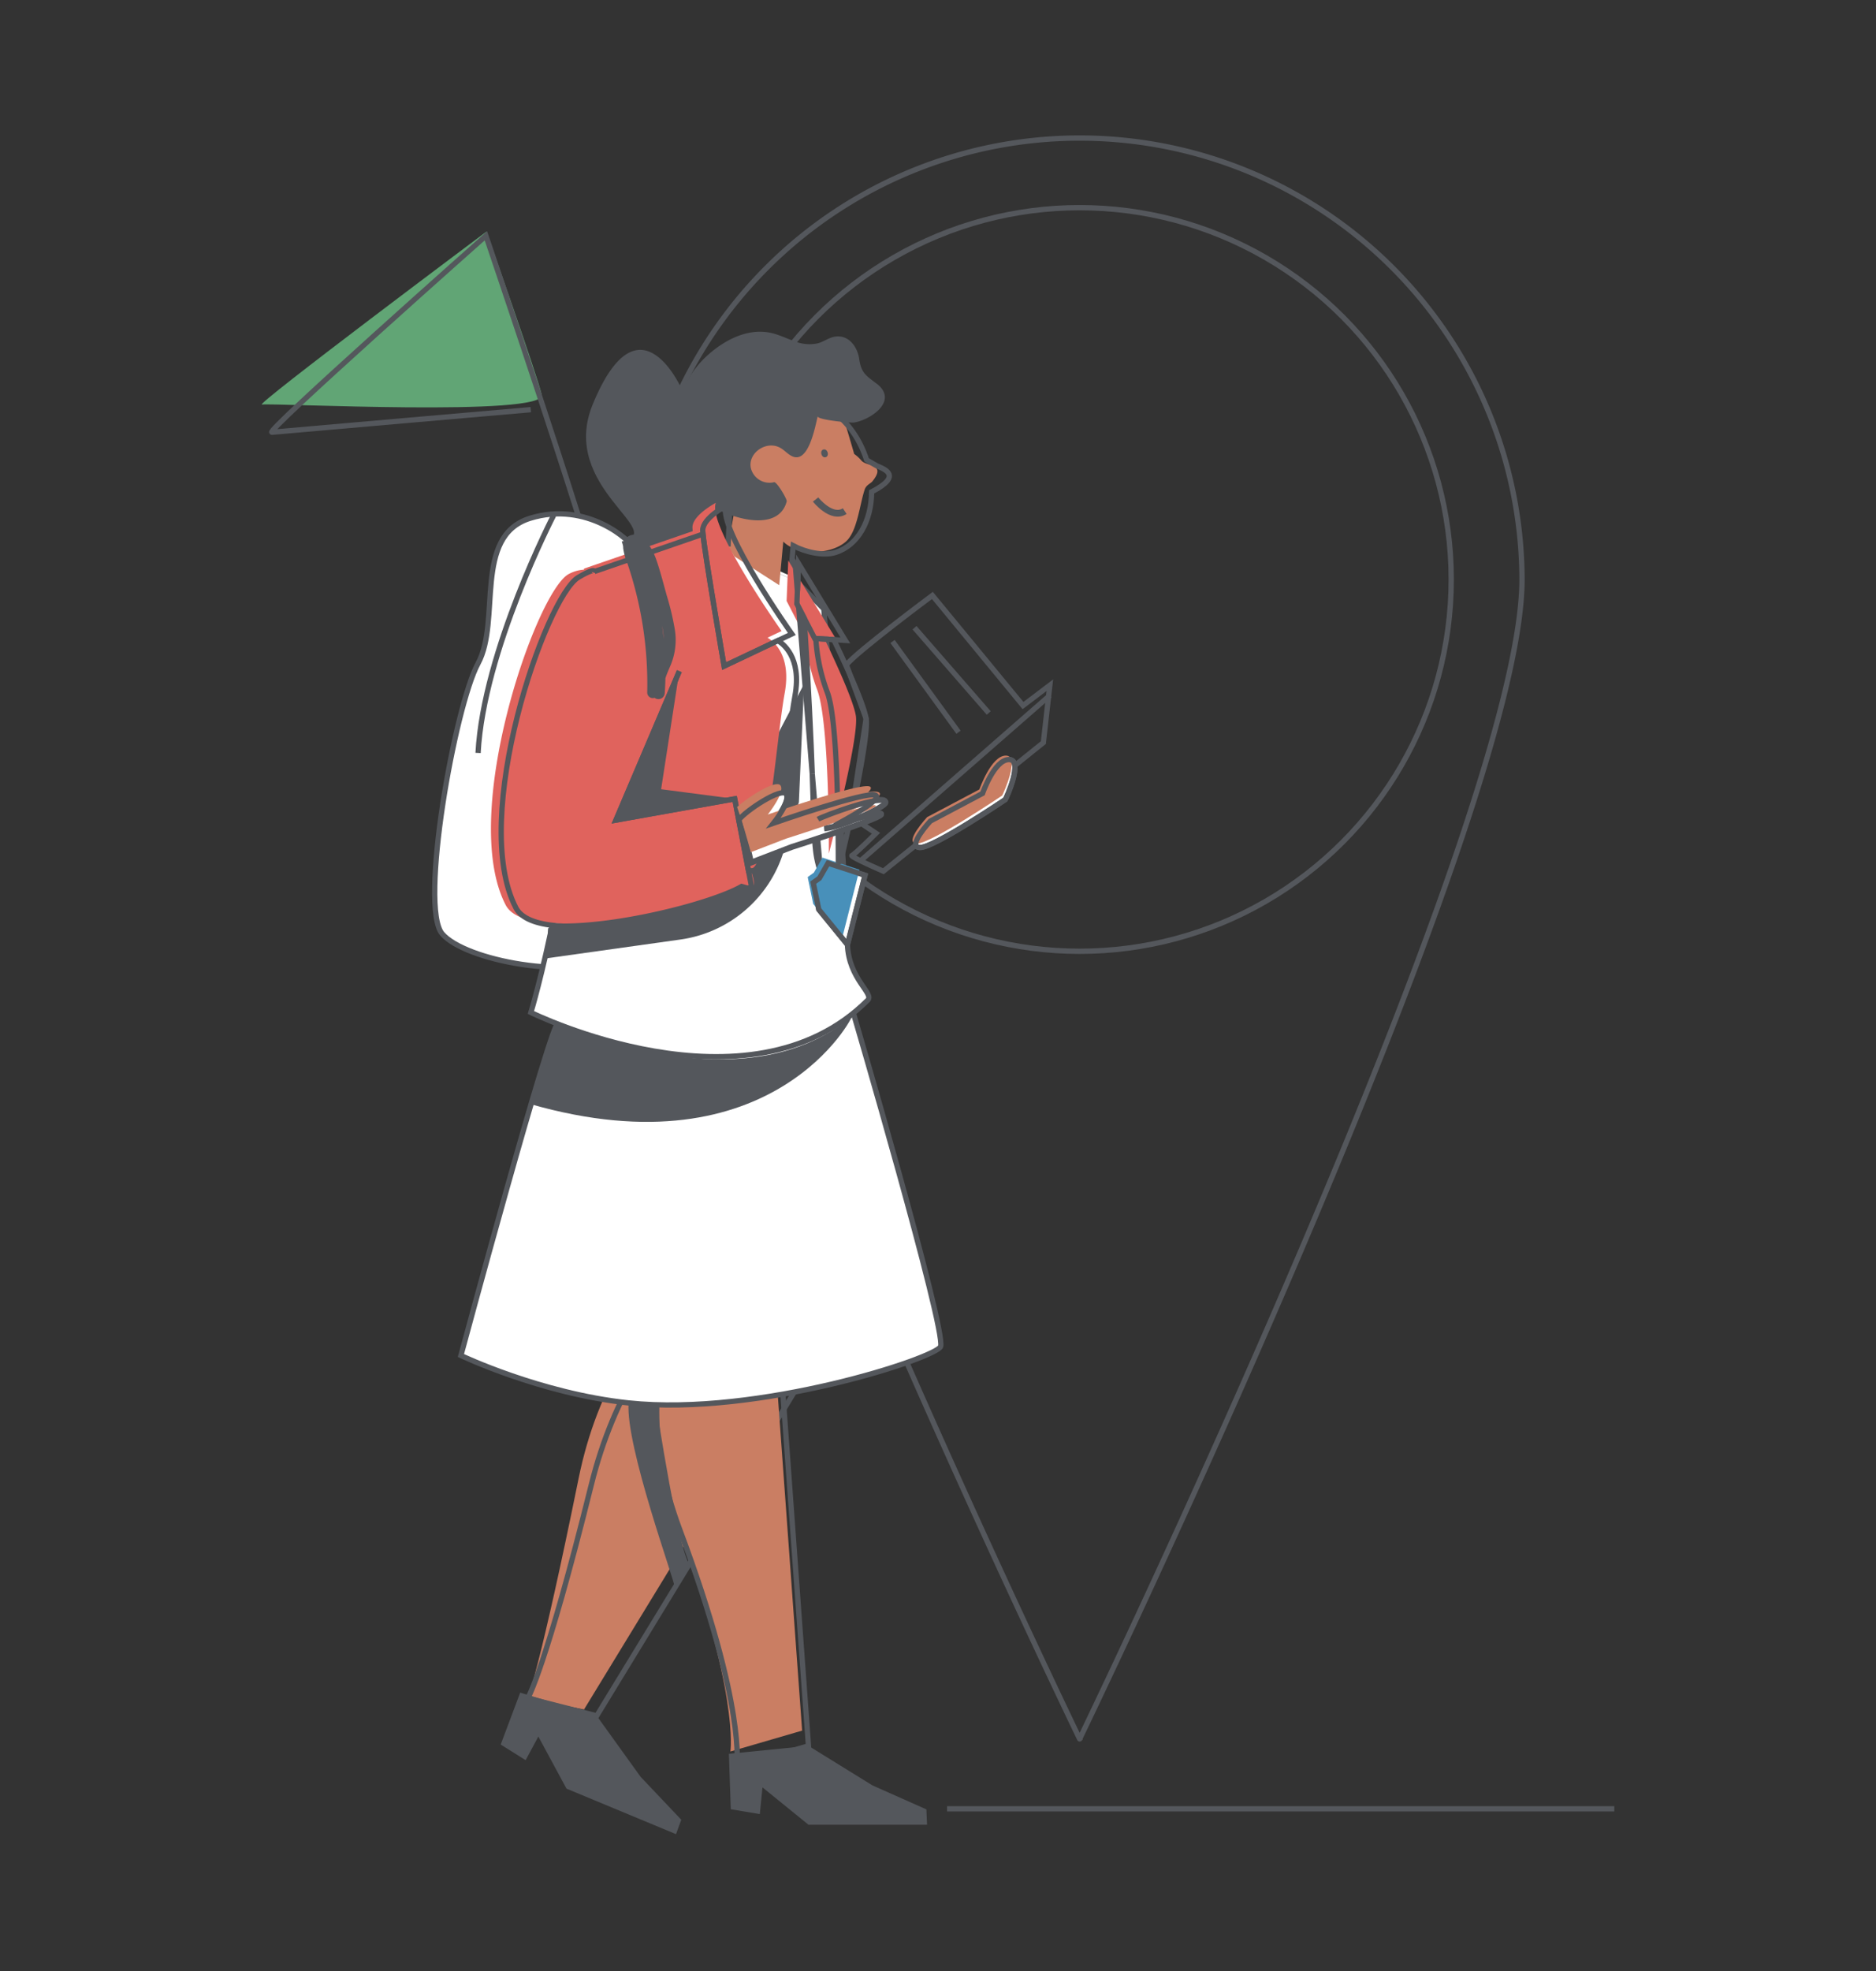 <svg id="Layer_1" data-name="Layer 1" xmlns="http://www.w3.org/2000/svg" viewBox="0 0 566.929 595.276"><rect x="0" y="0" width="566.929" height="595.276" fill="#333333" stroke="none"/><defs><style>.cls-1,.cls-3,.cls-7{fill:none;}.cls-1,.cls-3,.cls-4,.cls-7{stroke:#54575c;stroke-miterlimit:10;}.cls-1{stroke-width:1.602px;}.cls-2{fill:#61a575;}.cls-3,.cls-4{stroke-width:1.591px;}.cls-4{fill:#fff;}.cls-5{fill:#ca7e63;}.cls-6{fill:#54575c;}.cls-7{stroke-width:2.058px;}.cls-8{fill:#e0635d;}.cls-9{fill:#4890ba;}</style></defs><title> Personalized guidance illustration</title><circle class="cls-1" cx="326.267" cy="175.013" r="112.294"/><path class="cls-1" d="M192.582,175.013c0,73.832,133.685,350.165,133.685,350.165S459.951,248.845,459.951,175.013a133.685,133.685,0,0,0-267.369,0Z"/><line class="cls-1" x1="286.201" y1="546.293" x2="487.841" y2="546.293"/><path class="cls-2" d="M147.024,69.93S76.341,122.754,79.17,122.188s86.241,3.781,84.543-3.01S147.024,69.93,147.024,69.93Z"/><path class="cls-3" d="M160.401,123.724s-75.616,6.574-78.23,6.829,64.671-59.336,64.671-59.336,31.071,91.436,34.403,106.68"/><path class="cls-4" d="M191.538,165.735c-.541-2.164-14.066-14.607-31.377-9.197s-8.656,30.836-15.689,43.82-17.852,73.574-10.82,81.689,38.951,14.066,53.557,7.033S191.538,165.735,191.538,165.735Z"/><path class="cls-5" d="M228.596,374.329S186.414,389.655,174.861,446.488s-15.353,66.401-15.353,66.401l16.988,3.399L248.789,397.874Z"/><path class="cls-3" d="M232.434,376.249s-39.76,15.872-53.735,72.158c-13.818,55.654-19.191,64.482-19.191,64.482l20.826,5.318,72.294-118.413Z"/><path class="cls-5" d="M213.739,376.021s-30.584,27.102-10.212,81.402c20.163,53.743,17.193,71.562,17.193,71.562l21.681-6.313L231.934,378.539Z"/><path class="cls-3" d="M215.659,380.627s-30.584,27.102-10.212,81.402c20.163,53.743,17.193,71.562,17.193,71.562l21.681-6.313L233.853,383.145Z"/><path class="cls-4" d="M168.842,308.587c-2.225-.547-29.555,100.797-29.555,100.797s24.064,11.499,50.685,14.323c39.254,4.164,93.376-13.718,94.292-17.077,1.537-5.636-26.697-101.779-26.697-101.779S233.4,324.47,168.842,308.587Z"/><polygon class="cls-6" points="220.274 529.682 220.846 546.419 229.617 547.894 230.424 539.82 244.317 551.095 280.155 551.095 279.954 546.464 263.645 539.216 244.321 527.277 220.274 529.682"/><polygon class="cls-6" points="157.204 511.204 151.312 526.881 158.847 531.606 162.689 524.46 171.195 540.201 204.293 553.947 205.883 549.593 193.602 536.644 180.334 518.207 157.204 511.204"/><path class="cls-6" d="M208.764,472.881s-5.257,7.096-4.994,6.045-14.85-42.34-13.799-55.219l8.279.287S205.347,471.041,208.764,472.881Z"/><path class="cls-4" d="M212.36,160.154s-35.206,11.792-35.206,17.409c0,3.714-.822,55.12-9.167,96.498C163.71,295.264,160.436,305.785,160.436,305.785s65.658,32.407,101.801-3.736c1.995-1.995-5.758-6.362-6.135-16.752-1.289-35.584-7.158-101.387-7.158-101.387l-9.735-9.824S214.398,163.342,212.36,160.154Z"/><path class="cls-6" d="M242.993,206.551l-1.571,35.739L236.796,257.246a38.143,38.143,0,0,1-31.143,26.503l-40.423,5.669.393-9.033s49.917-21.703,52.627-26.706S242.993,206.551,242.993,206.551Z"/><path class="cls-5" d="M220.027,165.031l1.92-10.833s-9.992-4.855,2.366-18.264,27.742-17.063,28.525-15.8,5.299,16.973,5.299,16.973a11.258,11.258,0,0,1,2.229,2.051c1.698,1.795,7.519.896,3.267,6.228-.487.611-1.853,1.075-2.308,2.416-1.523,4.483-2.209,12.56-5.601,15.673-4.447,4.082-14.723,4.458-19.016.092l-1.221,13.175-13.534-8.681Z"/><line class="cls-3" x1="220.497" y1="154.711" x2="220.027" y2="165.031"/><path class="cls-3" d="M263.403,148.559c-.053,8.741-4.104,16.118-10.865,18.28-3.722,1.19-9.159-.087-12.83-2.026l-.618,7.397"/><path class="cls-3" d="M263.374,149.433l.029-.874c9.404-4.886,4.072-6.783,1.504-7.899l-3.017-1.756c-3.996-12.499-14.662-20.257-23.823-17.328-5.333,1.705-8.98,6.656-10.308,12.961"/><path class="cls-7" d="M246.471,150.861s4.86,6.125,8.799,3.501"/><ellipse class="cls-6" cx="249.174" cy="136.924" rx="0.975" ry="1.219" transform="translate(-29.863 82.389) rotate(-17.731)"/><path class="cls-6" d="M265.183,116.075c-3.216-2.48-4.917-3.24-5.524-7.618-.507-3.655-3.128-7.402-7.278-6.791-1.9.279-3.392,1.52-5.194,2.013a11.969,11.969,0,0,1-6.981-.583c-2.584-.884-5.05-2.167-7.736-2.66-7.054-1.295-14.101,2.614-19.091,7.283a28.646,28.646,0,0,0-5.661,7.316c-.478.874-3.548,5.359-2.891,6.358.366.557-3.578,1.035-3.246,1.614a42.959,42.959,0,0,1,5.208,20.86,22.574,22.574,0,0,0,2.889,4.889c4.381,5.643,25.001,14.222,28.067,2.671.173-.653-3.015-5.972-3.801-5.802a5.8,5.8,0,0,1-7.028-4.215c-1.002-4.631,4.75-8.55,8.959-6.112,1.294.749,2.26,1.976,3.644,2.562,4.988,2.11,6.886-9.532,7.61-12.143-.3,1.083,9.869,2.031,10.871,1.899,4.424-.585,12.974-5.855,7.786-11.016A6.362,6.362,0,0,0,265.183,116.075Z"/><path class="cls-6" d="M206.381,118.288s-13.018-30.837-27.275,3.878c-10.314,25.112,23.307,38.57,8.812,41.331,0,0,1.208,7.247,9.318,6.384.707-.075,15.357-8.628,15.357-8.628s6.039-13.459,5.867-13.977-12.769-26.401-12.769-26.401"/><path class="cls-3" d="M255.777,200.796c3.074-3.913,25.991-20.961,25.991-20.961l27.389,33.258,8.105-6.148-1.956,17.328-48.349,38.847s-10.341-4.472-9.502-4.751,7.266-6.707,7.266-6.707l-7.546-5.031,4.564-29.59Z"/><line class="cls-3" x1="317.262" y1="210.019" x2="259.97" y2="260.045"/><path class="cls-8" d="M231.939,192.601l4.258-2.018s-22.56-31.82-19.866-38.723c0,0-7.071,3.704-7.071,7.408,0,.244.029.637.081,1.152l-32.8,11.294-.094.33a11.024,11.024,0,0,0-4.746,1.423c-9.897,5.885-33.011,72.731-18.877,99.868,6.687,12.839,59.684.48,71.186-6.474l3.1.886c1.99.141-.661-5.466-.111-5.466,4.901,0,7.682-39.592,10.132-52.932C239.318,197.437,233.263,193.343,231.939,192.601Z"/><path class="cls-8" d="M258.639,216.155c-.815-4.892-6.818-17.718-9.785-23.856l3.499.224-14.142-23.234-.498,12.203L243.1,191.93l.343.022a55.667,55.667,0,0,0,3.489,16.307c3.812,10.073,3.539,49.55,3.539,49.55S259.728,222.689,258.639,216.155Z"/><path class="cls-4" d="M303.804,241.48c.372-.557,5.573-12.075,1.115-12.075s-7.988,10.218-7.988,10.218l-15.791,8.36s-7.245,7.803-3.158,7.988S303.804,241.48,303.804,241.48Z"/><path class="cls-5" d="M302.844,240.28c.372-.557,5.573-12.075,1.115-12.075s-7.988,10.218-7.988,10.218l-15.791,8.36s-7.245,7.803-3.158,7.988S302.844,240.28,302.844,240.28Z"/><path class="cls-3" d="M245.47,233.746c.775,20.9.41,23.391,2.563,29.85C247.929,263.282,246.818,250.105,245.47,233.746Z"/><path class="cls-3" d="M240.308,170.256s.252,3.129.664,8.23l.278-6.815Z"/><path class="cls-3" d="M241.374,183.465c1.052,13.015,2.701,33.349,4.097,50.281-.382-10.304-1.042-25.085-2.417-47.026Z"/><polygon class="cls-4" points="247.625 265.229 245.762 266.572 247.439 274.677 256.102 285.297 261.412 264.336 250.233 260.703 247.625 265.229"/><polygon class="cls-9" points="245.946 263.549 244.082 264.892 245.759 272.997 254.422 283.617 259.733 262.657 248.554 259.023 245.946 263.549"/><path class="cls-3" d="M205.294,202.706l-19.162,44.981,35.896-6.421,4.161,21.679c1.99.141,3.361.222,3.911.222,4.901,0,7.682-39.592,10.132-52.932,2.188-11.911-3.868-16.006-5.191-16.747l-16.212,7.683s-5.643-32.558-6.386-39.864l-32.8,11.294-.094.33"/><path class="cls-3" d="M250.032,209.145c3.183,8.412,3.283,41.409,3.307,50.719a.369.369,0,0,0,.727.091c2.163-8.472,8.574-37.51,7.673-42.914-.815-4.892-6.818-17.718-9.785-23.856l-5.411-.346A55.667,55.667,0,0,0,250.032,209.145Z"/><path class="cls-3" d="M235.039,193.487l4.258-2.018s-22.56-31.82-19.866-38.723c0,0-7.071,3.704-7.071,7.408,0,.244.029.637.081,1.152.743,7.307,6.386,39.864,6.386,39.864Z"/><polygon class="cls-3" points="246.2 192.816 246.543 192.838 251.954 193.184 255.453 193.408 241.31 170.174 241.249 171.671 240.971 178.486 240.813 182.378 241.374 183.465 243.054 186.72 246.2 192.816"/><path class="cls-3" d="M179.546,172.93c.628-1.643-3.371.606-4.746,1.424-9.897,5.885-33.011,72.731-18.877,99.868,6.687,12.839,59.684.48,71.186-6.475l-.921-4.802-4.161-21.679-35.896,6.421,19.162-44.981"/><polygon class="cls-3" points="247.625 265.229 245.762 266.572 247.439 274.677 256.102 285.297 261.412 264.336 250.233 260.703 247.625 265.229"/><path class="cls-4" d="M252.17,249.144s3.081-1.599,6.213-3.476c3.804-2.279,7.684-4.969,6.216-5.703-2.677-1.339-30.844,8.45-30.844,8.45s5.354-6.693,3.824-8.796c-1.48-2.035-11.662,4.685-14.12,7.563,1.347,4.365,2.645,8.749,3.555,13.225l12.263-4.711s26.086-8.273,27.042-9.803C267.276,244.364,252.17,249.144,252.17,249.144Z"/><path class="cls-4" d="M247.198,247.232c1.53-.956,20.461-8.031,20.461-4.972,0,1.352-13.386,7.458-18.549,7.84"/><path class="cls-5" d="M220.96,248.676a16.641,16.641,0,0,0,1.092,3.601Q221.526,250.47,220.96,248.676Z"/><path class="cls-5" d="M250.442,246.73s3.081-1.599,6.213-3.476c3.804-2.279,7.684-4.969,6.216-5.703-2.677-1.339-30.844,8.45-30.844,8.45s5.354-6.693,3.824-8.796c-1.324-1.821-9.61,3.365-13.102,6.539,1.619,4.47,2.869,9.054,4.152,13.629l10.648-4.091s26.086-8.273,27.042-9.803C265.549,241.95,250.442,246.73,250.442,246.73Z"/><path class="cls-5" d="M245.47,244.818c1.53-.956,20.461-8.031,20.461-4.972,0,1.352-13.386,7.458-18.549,7.84"/><path class="cls-3" d="M252.17,249.339s3.081-1.599,6.213-3.476c3.804-2.279,7.684-4.969,6.216-5.703-2.677-1.339-30.844,8.45-30.844,8.45s5.354-6.693,3.824-8.796c-1.522-2.092-12.241,5.07-14.306,7.796.999,4.402,2.542,8.662,3.601,13.046l12.404-4.765s26.086-8.273,27.042-9.803C267.276,244.559,252.17,249.339,252.17,249.339Z"/><path class="cls-3" d="M247.198,247.427c1.53-.956,20.461-8.031,20.461-4.972,0,1.352-13.386,7.458-18.549,7.84"/><path class="cls-3" d="M303.804,241.48c.372-.557,5.573-12.075,1.115-12.075s-7.988,10.218-7.988,10.218l-15.791,8.36s-7.245,7.803-3.158,7.988S303.804,241.48,303.804,241.48Z"/><path class="cls-6" d="M257.388,307.034c.837-.689-23.407,47.66-97.263,26.371l8.717-24.818S223.22,335.157,257.388,307.034Z"/><polygon class="cls-6" points="205.294 202.706 199.792 238.362 222.027 241.266 186.131 247.687 205.294 202.706"/><path class="cls-6" d="M203.956,190.271a80.523,80.523,0,0,0-2.472-10.447c-.926-3.341-1.801-6.718-2.885-10.012-.943-2.865-2.281-5.704-4.78-7.527a3.38,3.38,0,0,0-4.342-.012,4.298,4.298,0,0,0-1.115,3.523,18.797,18.797,0,0,0,1.24,4.355q.849,2.503,1.582,5.043,1.464,5.079,2.458,10.278a113.191,113.191,0,0,1,1.948,23.602,1.689,1.689,0,0,0,2.231,1.676,1.902,1.902,0,0,0,3.062-1.36c.111-1.514.176-3.031.211-4.549.464-1.512,1.196-2.988,1.74-4.37A19.792,19.792,0,0,0,203.956,190.271Zm-3.885-1.296c.082.418.175.834.244,1.254a21.522,21.522,0,0,1,.277,2.725Q200.377,190.959,200.071,188.975Z"/><path class="cls-4" d="M144.472,227.407C146.095,196.571,167.315,155.631,167.315,155.631"/><line class="cls-4" x1="276.371" y1="189.588" x2="298.794" y2="215.333"/><line class="cls-4" x1="269.727" y1="193.74" x2="289.658" y2="221.146"/></svg>
